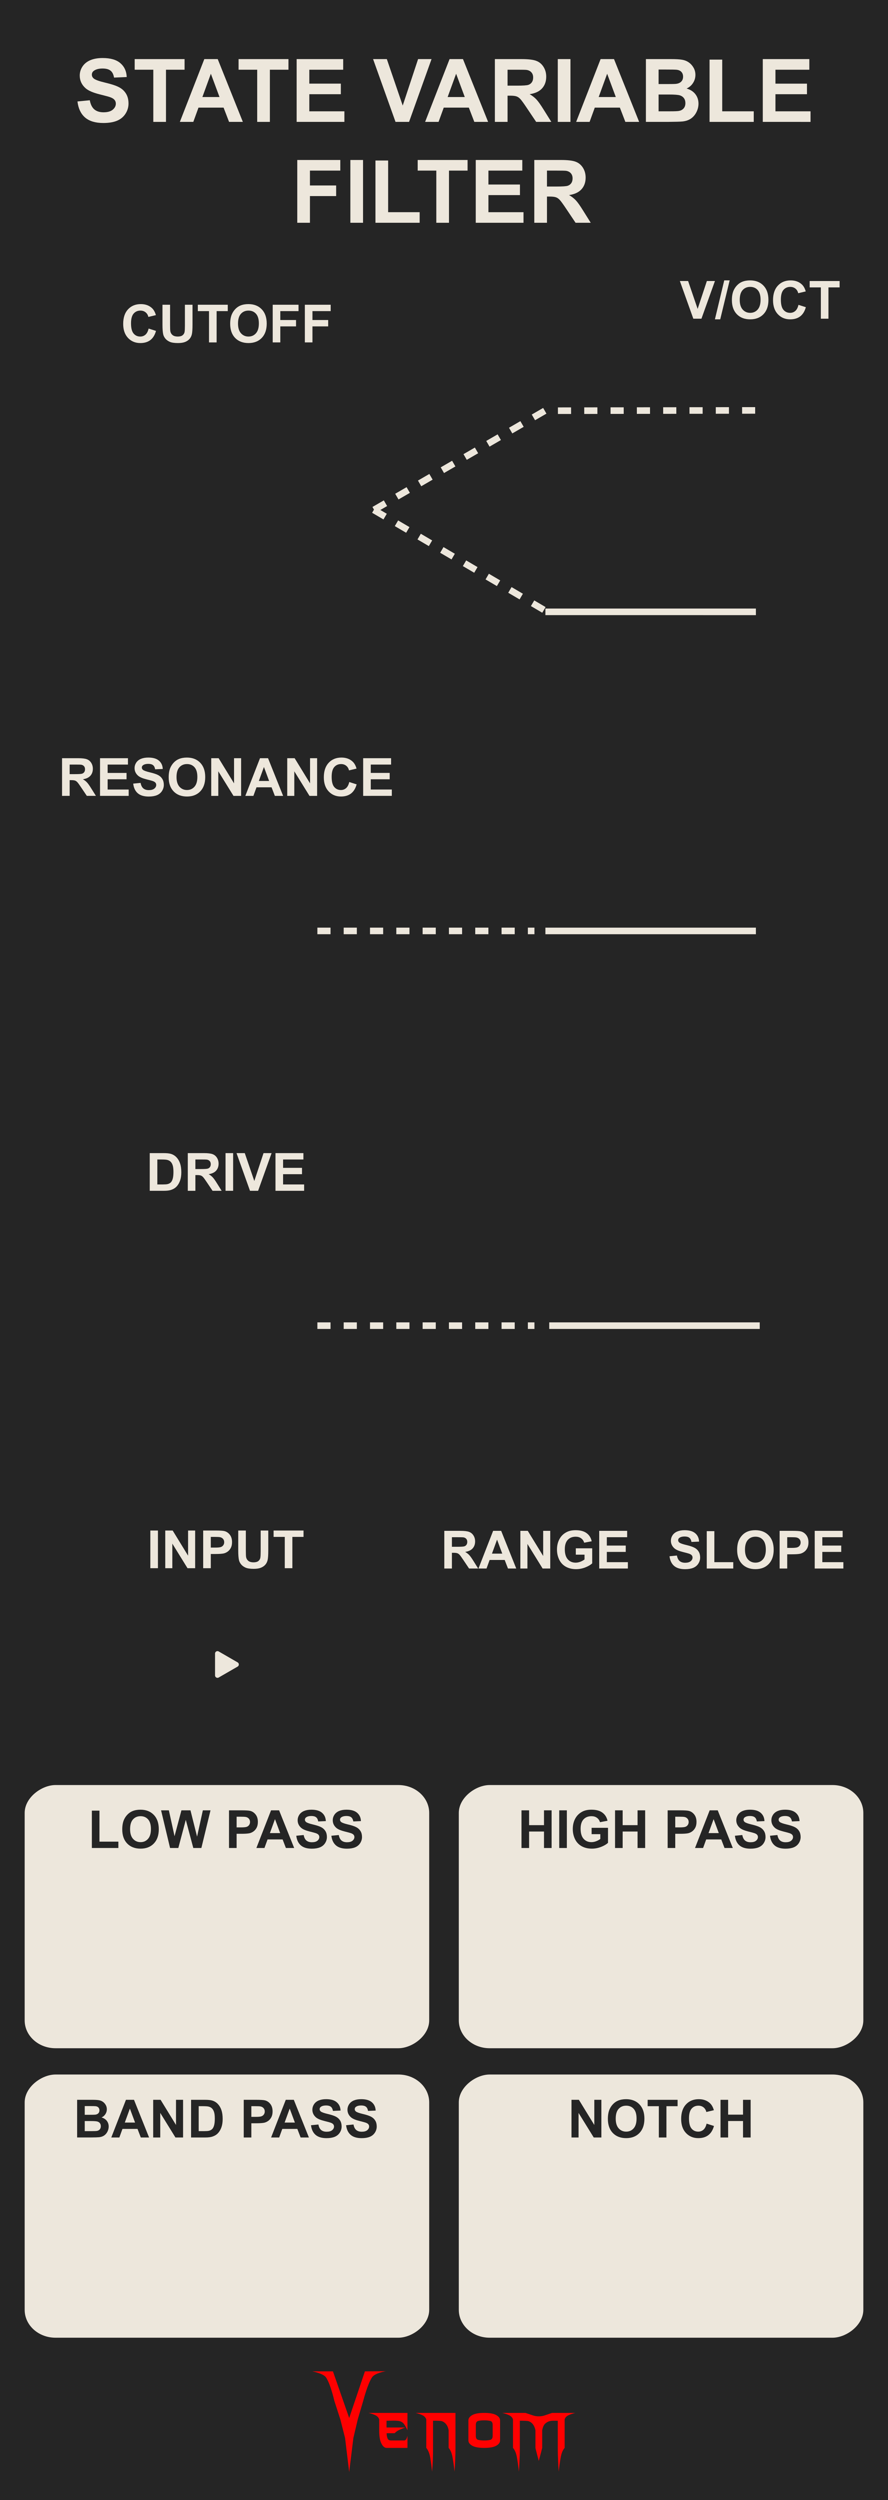 <?xml version="1.0" encoding="UTF-8" standalone="no"?>
<!-- Created with Inkscape (http://www.inkscape.org/) -->

<svg
   width="135"
   height="380"
   viewBox="0 0 357.188 1005.417"
   version="1.1"
   id="svg5"
   inkscape:version="1.1.1 (3bf5ae0d25, 2021-09-20)"
   sodipodi:docname="SVF_Coal.svg"
   xmlns:inkscape="http://www.inkscape.org/namespaces/inkscape"
   xmlns:sodipodi="http://sodipodi.sourceforge.net/DTD/sodipodi-0.dtd"
   xmlns="http://www.w3.org/2000/svg"
   xmlns:svg="http://www.w3.org/2000/svg">
  <sodipodi:namedview
     id="namedview7"
     pagecolor="#ffffff"
     bordercolor="#666666"
     borderopacity="1.0"
     inkscape:pageshadow="2"
     inkscape:pageopacity="0.0"
     inkscape:pagecheckerboard="0"
     inkscape:document-units="px"
     showgrid="false"
     scale-x="10"
     inkscape:showpageshadow="false"
     viewbox-x="0"
     showguides="false"
     objecttolerance="1"
     gridtolerance="1"
     guidetolerance="1"
     inkscape:zoom="2.2342105"
     inkscape:cx="67.585395"
     inkscape:cy="190"
     inkscape:window-width="1920"
     inkscape:window-height="1057"
     inkscape:window-x="1592"
     inkscape:window-y="-8"
     inkscape:window-maximized="1"
     inkscape:current-layer="layer1"
     units="px">
    <inkscape:grid
       type="xygrid"
       id="grid832"
       units="px"
       spacingx="2.646"
       spacingy="2.646"
       originx="0"
       empspacing="5"
       dotted="false"
       visible="true"
       enabled="true" />
    <inkscape:grid
       type="xygrid"
       id="grid15270"
       visible="false" />
  </sodipodi:namedview>
  <defs
     id="defs2" />
  <g
     inkscape:groupmode="layer"
     id="layer3"
     inkscape:label="Faceplate"
     style="display:inline">
    <rect
       style="display:inline;vector-effect:non-scaling-stroke;fill:#252525;fill-opacity:1;stroke-width:0.187;-inkscape-stroke:hairline"
       id="rect910-6-1-4"
       width="357.188"
       height="1005.417"
       x="-1.0231816e-13"
       y="-1.7763568e-15" />
  </g>
  <g
     inkscape:groupmode="layer"
     id="layer4"
     inkscape:label="Brand"
     style="display:inline">
    <g
       id="g42796-0-7-2"
       transform="matrix(0.793,0,0,0.795,118.52,-19.618)"
       style="display:inline;fill:#ff0000;stroke-width:1.279">
      <g
         aria-label="enom"
         id="text4270-27-8-9-0"
         style="font-size:49.389px;line-height:1.25;font-family:'NECK ROMANCER';-inkscape-font-specification:'NECK ROMANCER, Normal';font-variant-ligatures:none;text-align:center;text-anchor:middle;fill:#ff0000;stroke-width:3.384">
        <path
           d="m 46.609,1249.244 q 0,1.158 0,3.425 3.183,0 9.453,0 -1.64,0.579 -2.99,1.206 -1.35,0.627 -2.363,1.688 -1.35,0 -4.051,0 0,1.495 0.434,2.556 0.386,1.109 1.833,1.109 2.267,0 6.801,0 0.482,-0.145 0.868,-0.627 0.338,-0.53 0.627,-1.736 0,2.026 0,6.125 -3.521,0 -10.563,0 -1.543,0 -2.653,-2.219 -1.109,-2.17 -1.109,-6.318 0,-1.978 0,-5.836 -0.386,-1.35 -1.881,-2.122 -1.495,-0.724 -3.569,-1.206 6.608,0 19.775,0 0,2.942 0,8.778 -1.206,-2.701 -2.219,-3.666 -1.013,-0.965 -2.701,-1.109 -0.916,-0.097 -2.17,-0.097 -1.206,0.048 -2.846,0.048 -0.241,0 -0.675,0 z"
           id="path42762-2-5-2"
           style="fill:#ff0000;stroke-width:3.384" />
        <path
           d="m 81.577,1245.289 q 0,5.884 0,17.701 0,3.087 -0.145,6.077 -0.096,3.039 -0.338,5.933 -0.386,-3.714 -0.965,-6.994 -0.531,-3.328 -2.026,-5.016 0,-2.99 0,-8.923 -0.241,-1.351 -0.723,-2.219 -0.482,-0.868 -1.061,-1.399 -1.109,-1.013 -2.412,-1.109 -1.35,-0.097 -2.267,-0.097 -0.482,0 -1.447,0 0,4.582 0,13.746 0,3.087 -0.096,6.077 -0.145,3.039 -0.386,5.933 -0.386,-3.714 -0.916,-6.994 -0.579,-3.328 -2.026,-5.016 0,-4.823 0,-14.373 -0.386,-1.35 -1.881,-2.122 -1.495,-0.724 -3.569,-1.206 6.752,0 20.257,0 z"
           id="path42764-5-7-3"
           style="fill:#ff0000;stroke-width:3.384" />
        <path
           d="m 104.197,1249.051 q 0,3.376 0,10.177 0,1.543 -1.929,2.653 -1.929,1.109 -6.077,1.109 -4.196,0 -6.125,-1.109 -1.929,-1.109 -1.929,-2.653 0,-3.376 0,-10.177 0,-1.543 1.929,-2.653 1.929,-1.109 6.125,-1.109 4.148,0 6.077,1.109 1.929,1.109 1.929,2.653 z m -3.762,7.91 q 0,-1.881 0,-5.643 0,-1.688 -1.254,-1.978 -1.206,-0.289 -2.99,-0.289 -1.833,0 -3.039,0.289 -1.254,0.289 -1.254,1.978 0,1.881 0,5.643 0,1.688 1.254,1.977 1.206,0.289 3.039,0.289 1.785,0 2.99,-0.289 1.254,-0.289 1.254,-1.977 z"
           id="path42766-8-9-0"
           style="fill:#ff0000;stroke-width:3.384" />
        <path
           d="m 142.348,1245.289 q -2.026,0.482 -3.521,1.206 -1.543,0.772 -1.881,2.122 0,4.775 0,14.373 -1.495,1.688 -2.026,5.016 -0.579,3.28 -0.965,6.994 -0.241,-2.894 -0.338,-5.933 -0.145,-2.99 -0.145,-6.077 0,-4.582 0,-13.746 -0.482,0 -1.399,0 -0.531,0 -1.158,0 -0.627,0 -1.302,0.145 -1.254,0.241 -2.412,1.206 -1.158,0.965 -1.64,3.473 0,2.99 0,8.923 -0.145,0.627 -0.289,1.109 -0.097,0.482 -0.193,0.82 -0.531,1.978 -0.386,1.351 0.193,-0.627 -0.289,1.158 -0.097,0.338 -0.241,0.868 -0.145,0.531 -0.338,1.302 -0.145,-0.675 -0.289,-1.206 -0.145,-0.482 -0.241,-0.82 -0.531,-2.026 -0.338,-1.302 0.193,0.772 -0.434,-1.688 -0.048,-0.289 -0.193,-0.724 -0.097,-0.386 -0.193,-0.868 0,-2.99 0,-8.923 -0.289,-1.351 -0.772,-2.219 -0.482,-0.868 -1.061,-1.399 -1.109,-1.013 -2.412,-1.109 -1.302,-0.097 -2.267,-0.097 -0.482,0 -1.399,0 0,4.582 0,13.746 0,3.087 -0.145,6.077 -0.097,3.039 -0.338,5.933 -0.386,-3.714 -0.965,-6.994 -0.531,-3.328 -2.026,-5.016 0,-4.823 0,-14.373 -0.386,-1.35 -1.881,-2.122 -1.495,-0.724 -3.569,-1.206 3.955,0 11.768,0 1.158,0.386 3.473,1.157 0.772,0.289 1.592,0.434 0.82,0.145 1.688,0.145 0.868,0 1.736,-0.145 0.82,-0.145 1.592,-0.434 1.158,-0.386 3.424,-1.157 3.955,0 11.768,0 z"
           id="path42768-1-5-9"
           style="fill:#ff0000;stroke-width:3.384" />
      </g>
      <g
         aria-label="V"
         transform="matrix(1.236,0,0,0.809,-497.881,123.486)"
         id="text4270-3-5-2-4-0-7"
         style="font-size:78.506px;line-height:1.25;font-family:Nosferotica;-inkscape-font-specification:'Nosferotica, Normal';font-variant-ligatures:none;text-align:center;text-anchor:middle;fill:#ff0000;stroke-width:4.184">
        <path
           d="m 431.65,1360.686 8.574,-0.102 c 0,0 -4.408,1.088 -5.599,3.728 -1.881,4.169 -3.642,14.663 -3.642,14.663 l -2.233,11.519 -1.833,11.831 -1.718,21.311 -1.695,-21.311 -1.922,-11.521 -2.501,-11.829 c 0,0 -1.52,-10.287 -3.383,-14.483 -1.145,-2.579 -5.634,-3.806 -5.634,-3.806 h 8.466 l 6.669,29.157 z"
           id="path30410-2-3-0"
           sodipodi:nodetypes="ccscccccccscccc"
           style="fill:#ff0000;stroke-width:4.184" />
      </g>
    </g>
  </g>
  <g
     inkscape:groupmode="layer"
     id="layer5"
     inkscape:label="Solid"
     style="display:inline">
    <rect
       style="display:inline;vector-effect:non-scaling-stroke;fill:#ede7dc;fill-opacity:1;stroke-width:0.026;-inkscape-stroke:hairline"
       id="rect76101-3-4-0"
       width="105.848"
       height="162.719"
       x="-940.146"
       y="9.922"
       ry="12.392"
       rx="11.207"
       transform="rotate(-90)" />
    <rect
       style="display:inline;vector-effect:non-scaling-stroke;fill:#ede7dc;fill-opacity:1;stroke-width:0.026;-inkscape-stroke:hairline"
       id="rect76101-3-4-0-9"
       width="105.848"
       height="162.719"
       x="-940.146"
       y="184.547"
       ry="12.392"
       rx="11.207"
       transform="rotate(-90)" />
    <g
       aria-label="V/OCT"
       id="text5660-3-3-1-6"
       style="font-weight:bold;font-size:21.167px;line-height:1.25;font-family:Arial;-inkscape-font-specification:'Arial, Bold';font-variant-ligatures:none;text-align:center;text-anchor:middle;display:inline;fill:#ede7dc;fill-opacity:1;stroke-width:2.646"
       transform="translate(246.063,-733.114)">
      <path
         d="m 32.82,861.284 -5.416,-15.152 h 3.318 l 3.834,11.214 3.71,-11.214 H 41.512 l -5.426,15.152 z"
         id="path1506"
         style="fill:#ede7dc;fill-opacity:1" />
      <path
         d="M 41.502,861.543 45.253,845.874 h 2.181 l -3.793,15.668 z"
         id="path1508"
         style="fill:#ede7dc;fill-opacity:1" />
      <path
         d="m 48.333,853.801 q 0,-2.315 0.692,-3.886 0.517,-1.158 1.406,-2.077 0.899,-0.92 1.964,-1.364 1.416,-0.599 3.266,-0.599 3.349,0 5.354,2.077 2.015,2.077 2.015,5.777 0,3.669 -1.995,5.746 -1.995,2.067 -5.333,2.067 -3.38,0 -5.374,-2.057 -1.995,-2.067 -1.995,-5.684 z m 3.152,-0.103 q 0,2.573 1.189,3.907 1.189,1.323 3.018,1.323 1.829,0 2.997,-1.313 1.178,-1.323 1.178,-3.958 0,-2.604 -1.147,-3.886 -1.137,-1.282 -3.028,-1.282 -1.891,0 -3.049,1.302 -1.158,1.292 -1.158,3.907 z"
         id="path1510"
         style="fill:#ede7dc;fill-opacity:1" />
      <path
         d="m 75.112,855.714 2.966,0.941 q -0.682,2.48 -2.274,3.69 -1.581,1.199 -4.02,1.199 -3.018,0 -4.961,-2.057 -1.943,-2.067 -1.943,-5.643 0,-3.783 1.953,-5.87 1.953,-2.098 5.137,-2.098 2.78,0 4.517,1.643 1.034,0.972 1.55,2.791 l -3.028,0.723 q -0.269,-1.178 -1.127,-1.86 -0.847,-0.682 -2.067,-0.682 -1.685,0 -2.739,1.209 -1.044,1.209 -1.044,3.917 0,2.873 1.034,4.093 1.034,1.22 2.687,1.22 1.22,0 2.098,-0.775 0.879,-0.775 1.261,-2.439 z"
         id="path1512"
         style="fill:#ede7dc;fill-opacity:1" />
      <path
         d="m 84.114,861.284 v -12.588 h -4.496 v -2.563 h 12.041 v 2.563 H 87.173 v 12.588 z"
         id="path1514"
         style="fill:#ede7dc;fill-opacity:1" />
    </g>
    <path
       style="color:#000000;display:inline;fill:#ede7dc;fill-opacity:1;stroke-width:1;-inkscape-stroke:none"
       d="m 219.383,244.738 v 2.648 l 84.667,0.002 v -2.65 z"
       id="path1270-8-2-5-8-1-4-8" />
    <path
       style="color:#000000;display:inline;fill:#ede7dc;fill-opacity:1;stroke-width:1;-inkscape-stroke:none"
       d="m 219.383,373.061 v 2.648 l 84.667,0.002 v -2.65 z"
       id="path1270-8-2-5-8-1-4-7" />
    <path
       style="color:#000000;display:inline;fill:#ede7dc;fill-opacity:1;stroke-width:1;-inkscape-stroke:none"
       d="m 220.928,531.809 v 2.648 l 84.667,0.002 v -2.65 z"
       id="path1270-8-2-5-8-1-4-4" />
    <g
       aria-label="CUTOFF"
       id="text24781"
       style="font-weight:bold;font-size:21.167px;line-height:1.25;font-family:Arial;-inkscape-font-specification:'Arial, Bold';font-variant-ligatures:none;text-align:center;text-anchor:middle;display:inline;fill:#ede7dc;fill-opacity:1;stroke-width:2.646"
       transform="translate(-2.646,-137.307)">
      <path
         d="m 62.43,269.443 2.966,0.941 q -0.682,2.48 -2.274,3.69 -1.581,1.199 -4.02,1.199 -3.018,0 -4.961,-2.057 -1.943,-2.067 -1.943,-5.643 0,-3.783 1.953,-5.87 1.953,-2.098 5.137,-2.098 2.78,0 4.517,1.643 1.034,0.972 1.55,2.791 l -3.028,0.723 q -0.269,-1.178 -1.127,-1.86 -0.847,-0.682 -2.067,-0.682 -1.685,0 -2.739,1.209 -1.044,1.209 -1.044,3.917 0,2.873 1.034,4.093 1.034,1.22 2.687,1.22 1.22,0 2.098,-0.775 0.879,-0.775 1.261,-2.439 z"
         id="path31953"
         style="fill:#ede7dc;fill-opacity:1" />
      <path
         d="m 68.001,259.862 h 3.059 v 8.206 q 0,1.953 0.114,2.532 0.196,0.93 0.93,1.499 0.744,0.558 2.026,0.558 1.302,0 1.964,-0.527 0.661,-0.537 0.796,-1.313 0.134,-0.775 0.134,-2.573 v -8.382 h 3.059 v 7.958 q 0,2.729 -0.248,3.855 -0.248,1.127 -0.92,1.902 -0.661,0.775 -1.778,1.24 -1.116,0.455 -2.915,0.455 -2.17,0 -3.297,-0.496 -1.116,-0.506 -1.767,-1.302 -0.651,-0.806 -0.858,-1.685 -0.3,-1.302 -0.3,-3.845 z"
         id="path31955"
         style="fill:#ede7dc;fill-opacity:1" />
      <path
         d="m 86.718,275.014 v -12.588 h -4.496 v -2.563 h 12.041 v 2.563 H 89.777 v 12.588 z"
         id="path31957"
         style="fill:#ede7dc;fill-opacity:1" />
      <path
         d="m 95.234,267.531 q 0,-2.315 0.692,-3.886 0.517,-1.158 1.406,-2.077 0.899,-0.92 1.964,-1.364 1.416,-0.599 3.266,-0.599 3.349,0 5.354,2.077 2.015,2.077 2.015,5.777 0,3.669 -1.995,5.746 -1.995,2.067 -5.333,2.067 -3.38,0 -5.374,-2.057 -1.995,-2.067 -1.995,-5.684 z m 3.152,-0.103 q 0,2.573 1.189,3.907 1.189,1.323 3.018,1.323 1.829,0 2.997,-1.313 1.178,-1.323 1.178,-3.958 0,-2.604 -1.147,-3.886 -1.137,-1.282 -3.028,-1.282 -1.891,0 -3.049,1.302 -1.158,1.292 -1.158,3.907 z"
         id="path31959"
         style="fill:#ede7dc;fill-opacity:1" />
      <path
         d="m 112.339,275.014 v -15.152 h 10.387 v 2.563 h -7.328 v 3.586 h 6.325 v 2.563 h -6.325 v 6.439 z"
         id="path31961"
         style="fill:#ede7dc;fill-opacity:1" />
      <path
         d="m 125.269,275.014 v -15.152 h 10.387 v 2.563 h -7.328 v 3.586 h 6.325 v 2.563 h -6.325 v 6.439 z"
         id="path31963"
         style="fill:#ede7dc;fill-opacity:1" />
    </g>
    <g
       aria-label="RESONANCE"
       id="text24781-9"
       style="font-weight:bold;font-size:21.167px;line-height:1.25;font-family:Arial;-inkscape-font-specification:'Arial, Bold';font-variant-ligatures:none;text-align:center;text-anchor:middle;display:inline;fill:#ede7dc;fill-opacity:1;stroke-width:2.646"
       transform="translate(-2.646,-161.303)">
      <path
         d="m 27.605,481.376 v -15.152 h 6.439 q 2.429,0 3.524,0.413 1.106,0.403 1.767,1.447 0.661,1.044 0.661,2.387 0,1.705 -1.003,2.822 -1.003,1.106 -2.997,1.395 0.992,0.579 1.633,1.271 0.651,0.692 1.747,2.46 l 1.85,2.956 h -3.659 l -2.212,-3.297 q -1.178,-1.767 -1.612,-2.222 -0.434,-0.465 -0.92,-0.63 -0.486,-0.176 -1.54,-0.176 h -0.62 v 6.325 z m 3.059,-8.744 h 2.263 q 2.201,0 2.749,-0.186 0.548,-0.186 0.858,-0.641 0.31,-0.455 0.31,-1.137 0,-0.765 -0.413,-1.23 -0.403,-0.475 -1.147,-0.599 -0.372,-0.052 -2.232,-0.052 h -2.387 z"
         id="path32028"
         style="fill:#ede7dc;fill-opacity:1" />
      <path
         d="M 42.881,481.376 V 466.225 H 54.115 v 2.563 h -8.175 v 3.359 h 7.607 v 2.553 h -7.607 v 4.124 h 8.465 v 2.553 z"
         id="path32030"
         style="fill:#ede7dc;fill-opacity:1" />
      <path
         d="m 56.224,476.446 2.977,-0.289 q 0.269,1.499 1.085,2.201 0.827,0.703 2.222,0.703 1.478,0 2.222,-0.62 0.754,-0.63 0.754,-1.468 0,-0.537 -0.32,-0.91 -0.31,-0.382 -1.096,-0.661 -0.537,-0.186 -2.449,-0.661 -2.46,-0.61 -3.452,-1.499 -1.395,-1.251 -1.395,-3.049 0,-1.158 0.651,-2.16 0.661,-1.013 1.891,-1.54 1.24,-0.527 2.987,-0.527 2.853,0 4.289,1.251 1.447,1.251 1.519,3.338 l -3.059,0.134 q -0.196,-1.168 -0.847,-1.674 -0.641,-0.517 -1.933,-0.517 -1.333,0 -2.088,0.548 -0.486,0.351 -0.486,0.941 0,0.537 0.455,0.92 0.579,0.486 2.811,1.013 2.232,0.527 3.297,1.096 1.075,0.558 1.674,1.54 0.61,0.972 0.61,2.408 0,1.302 -0.723,2.439 -0.723,1.137 -2.046,1.695 -1.323,0.548 -3.297,0.548 -2.873,0 -4.413,-1.323 -1.54,-1.333 -1.84,-3.876 z"
         id="path32032"
         style="fill:#ede7dc;fill-opacity:1" />
      <path
         d="m 70.497,473.894 q 0,-2.315 0.692,-3.886 0.517,-1.158 1.406,-2.077 0.899,-0.92 1.964,-1.364 1.416,-0.599 3.266,-0.599 3.349,0 5.354,2.077 2.015,2.077 2.015,5.777 0,3.669 -1.995,5.746 -1.995,2.067 -5.333,2.067 -3.38,0 -5.374,-2.057 -1.995,-2.067 -1.995,-5.684 z m 3.152,-0.103 q 0,2.573 1.189,3.907 1.189,1.323 3.018,1.323 1.829,0 2.997,-1.313 1.178,-1.323 1.178,-3.958 0,-2.604 -1.147,-3.886 -1.137,-1.282 -3.028,-1.282 -1.891,0 -3.049,1.302 -1.158,1.292 -1.158,3.907 z"
         id="path32034"
         style="fill:#ede7dc;fill-opacity:1" />
      <path
         d="m 87.612,481.376 v -15.152 h 2.977 l 6.201,10.118 v -10.118 h 2.842 v 15.152 H 96.563 l -6.108,-9.881 v 9.881 z"
         id="path32036"
         style="fill:#ede7dc;fill-opacity:1" />
      <path
         d="m 116.53,481.376 h -3.328 l -1.323,-3.442 h -6.056 l -1.251,3.442 h -3.245 l 5.901,-15.152 h 3.235 z m -5.633,-5.994 -2.088,-5.622 -2.046,5.622 z"
         id="path32038"
         style="fill:#ede7dc;fill-opacity:1" />
      <path
         d="m 118.184,481.376 v -15.152 h 2.977 l 6.201,10.118 v -10.118 h 2.842 v 15.152 h -3.07 l -6.108,-9.881 v 9.881 z"
         id="path32040"
         style="fill:#ede7dc;fill-opacity:1" />
      <path
         d="m 143.133,475.806 2.966,0.941 q -0.682,2.48 -2.274,3.69 -1.581,1.199 -4.02,1.199 -3.018,0 -4.961,-2.057 -1.943,-2.067 -1.943,-5.643 0,-3.783 1.953,-5.87 1.953,-2.098 5.137,-2.098 2.78,0 4.517,1.643 1.034,0.972 1.55,2.791 l -3.028,0.723 q -0.269,-1.178 -1.127,-1.86 -0.848,-0.682 -2.067,-0.682 -1.685,0 -2.739,1.209 -1.044,1.209 -1.044,3.917 0,2.873 1.034,4.093 1.034,1.22 2.687,1.22 1.22,0 2.098,-0.775 0.878,-0.775 1.261,-2.439 z"
         id="path32042"
         style="fill:#ede7dc;fill-opacity:1" />
      <path
         d="m 148.725,481.376 v -15.152 h 11.234 v 2.563 h -8.175 v 3.359 h 7.607 v 2.553 h -7.607 v 4.124 h 8.465 v 2.553 z"
         id="path32044"
         style="fill:#ede7dc;fill-opacity:1" />
    </g>
    <g
       aria-label="STATE VARIABLE"
       id="text24781-9-5"
       style="font-weight:bold;font-size:35.278px;line-height:1.25;font-family:Arial;-inkscape-font-specification:'Arial, Bold';font-variant-ligatures:none;text-align:center;text-anchor:middle;display:inline;fill:#ede7dc;fill-opacity:1;stroke-width:2.646">
      <path
         d="m 31.161,40.802 4.961,-0.482 q 0.448,2.498 1.809,3.669 1.378,1.171 3.703,1.171 2.463,0 3.703,-1.034 1.257,-1.051 1.257,-2.446 0,-0.896 -0.534,-1.516 -0.517,-0.637 -1.826,-1.102 -0.896,-0.31 -4.082,-1.102 -4.1,-1.016 -5.753,-2.498 -2.325,-2.084 -2.325,-5.082 0,-1.929 1.085,-3.6 1.102,-1.688 3.152,-2.567 2.067,-0.878 4.978,-0.878 4.754,0 7.149,2.084 2.412,2.084 2.532,5.564 l -5.099,0.224 q -0.327,-1.946 -1.412,-2.791 -1.068,-0.861 -3.221,-0.861 -2.222,0 -3.48,0.913 -0.81,0.586 -0.81,1.568 0,0.896 0.758,1.533 0.965,0.81 4.685,1.688 3.721,0.878 5.495,1.826 1.791,0.93 2.791,2.567 1.016,1.619 1.016,4.014 0,2.17 -1.206,4.065 -1.206,1.895 -3.411,2.825 -2.205,0.913 -5.495,0.913 -4.789,0 -7.355,-2.205 -2.567,-2.222 -3.066,-6.46 z"
         id="path31966"
         style="fill:#ede7dc;fill-opacity:1" />
      <path
         d="M 61.667,49.019 V 28.038 h -7.493 v -4.272 h 20.068 v 4.272 h -7.476 v 20.981 z"
         id="path31968"
         style="fill:#ede7dc;fill-opacity:1" />
      <path
         d="M 97.686,49.019 H 92.139 L 89.934,43.283 H 79.84 l -2.084,5.736 h -5.409 l 9.836,-25.253 h 5.392 z m -9.388,-9.991 -3.48,-9.371 -3.411,9.371 z"
         id="path31970"
         style="fill:#ede7dc;fill-opacity:1" />
      <path
         d="M 103.456,49.019 V 28.038 h -7.493 v -4.272 h 20.068 v 4.272 h -7.476 v 20.981 z"
         id="path31972"
         style="fill:#ede7dc;fill-opacity:1" />
      <path
         d="M 119.321,49.019 V 23.766 h 18.724 v 4.272 H 124.42 v 5.598 h 12.678 v 4.255 H 124.42 v 6.873 h 14.108 v 4.255 z"
         id="path31974"
         style="fill:#ede7dc;fill-opacity:1" />
      <path
         d="m 159.095,49.019 -9.026,-25.253 h 5.529 l 6.391,18.69 6.184,-18.69 h 5.409 l -9.043,25.253 z"
         id="path31976"
         style="fill:#ede7dc;fill-opacity:1" />
      <path
         d="m 196.336,49.019 h -5.547 l -2.205,-5.736 h -10.094 l -2.084,5.736 h -5.409 l 9.836,-25.253 h 5.392 z m -9.388,-9.991 -3.48,-9.371 -3.411,9.371 z"
         id="path31978"
         style="fill:#ede7dc;fill-opacity:1" />
      <path
         d="M 199.058,49.019 V 23.766 h 10.731 q 4.048,0 5.874,0.689 1.843,0.672 2.946,2.412 1.102,1.74 1.102,3.979 0,2.842 -1.671,4.703 -1.671,1.843 -4.995,2.325 1.654,0.965 2.722,2.119 1.085,1.154 2.911,4.1 l 3.083,4.926 h -6.098 l -3.686,-5.495 q -1.964,-2.946 -2.687,-3.703 -0.723,-0.775 -1.533,-1.051 -0.81,-0.293 -2.567,-0.293 h -1.034 v 10.542 z m 5.099,-14.573 h 3.772 q 3.669,0 4.582,-0.31 0.913,-0.31 1.43,-1.068 0.517,-0.758 0.517,-1.895 0,-1.275 -0.689,-2.05 -0.672,-0.792 -1.912,-0.999 -0.62,-0.086 -3.721,-0.086 h -3.979 z"
         id="path31980"
         style="fill:#ede7dc;fill-opacity:1" />
      <path
         d="M 224.362,49.019 V 23.766 h 5.099 v 25.253 z"
         id="path31982"
         style="fill:#ede7dc;fill-opacity:1" />
      <path
         d="m 257.09,49.019 h -5.547 l -2.205,-5.736 h -10.094 l -2.084,5.736 h -5.409 l 9.836,-25.253 h 5.392 z m -9.388,-9.991 -3.48,-9.371 -3.411,9.371 z"
         id="path31984"
         style="fill:#ede7dc;fill-opacity:1" />
      <path
         d="m 259.812,23.766 h 10.094 q 2.997,0 4.461,0.258 1.481,0.241 2.635,1.034 1.171,0.792 1.946,2.119 0.775,1.309 0.775,2.946 0,1.774 -0.965,3.256 -0.947,1.481 -2.584,2.222 2.308,0.672 3.548,2.291 1.24,1.619 1.24,3.807 0,1.723 -0.81,3.359 -0.792,1.619 -2.188,2.601 -1.378,0.965 -3.411,1.189 -1.275,0.138 -6.149,0.172 h -8.596 z m 5.099,4.203 v 5.839 h 3.342 q 2.98,0 3.703,-0.086 1.309,-0.155 2.05,-0.896 0.758,-0.758 0.758,-1.981 0,-1.171 -0.655,-1.895 -0.637,-0.741 -1.912,-0.896 -0.758,-0.086 -4.358,-0.086 z m 0,10.042 v 6.752 h 4.72 q 2.756,0 3.497,-0.155 1.137,-0.207 1.843,-0.999 0.723,-0.81 0.723,-2.153 0,-1.137 -0.551,-1.929 -0.551,-0.792 -1.602,-1.154 -1.034,-0.362 -4.513,-0.362 z"
         id="path31986"
         style="fill:#ede7dc;fill-opacity:1" />
      <path
         d="M 285.409,49.019 V 23.973 h 5.099 v 20.791 h 12.678 v 4.255 z"
         id="path31988"
         style="fill:#ede7dc;fill-opacity:1" />
      <path
         d="M 306.82,49.019 V 23.766 h 18.724 v 4.272 H 311.919 V 33.637 H 324.597 v 4.255 h -12.678 v 6.873 h 14.108 v 4.255 z"
         id="path31990"
         style="fill:#ede7dc;fill-opacity:1" />
    </g>
    <g
       aria-label="FILTER"
       id="text24781-9-5-6"
       style="font-weight:bold;font-size:35.278px;line-height:1.25;font-family:Arial;-inkscape-font-specification:'Arial, Bold';font-variant-ligatures:none;text-align:center;text-anchor:middle;display:inline;fill:#ede7dc;fill-opacity:1;stroke-width:2.646">
      <path
         d="M 119.571,89.593 V 64.34 h 17.312 v 4.272 h -12.213 v 5.977 h 10.542 v 4.272 h -10.542 v 10.731 z"
         id="path31993"
         style="fill:#ede7dc;fill-opacity:1" />
      <path
         d="M 140.93,89.593 V 64.34 h 5.099 v 25.253 z"
         id="path31995"
         style="fill:#ede7dc;fill-opacity:1" />
      <path
         d="M 151.024,89.593 V 64.547 h 5.099 v 20.791 h 12.678 v 4.255 z"
         id="path31997"
         style="fill:#ede7dc;fill-opacity:1" />
      <path
         d="M 175.502,89.593 V 68.612 h -7.493 v -4.272 h 20.068 v 4.272 h -7.476 v 20.981 z"
         id="path31999"
         style="fill:#ede7dc;fill-opacity:1" />
      <path
         d="M 191.366,89.593 V 64.34 h 18.724 v 4.272 H 196.465 v 5.598 h 12.678 v 4.255 H 196.465 v 6.873 h 14.108 v 4.255 z"
         id="path32001"
         style="fill:#ede7dc;fill-opacity:1" />
      <path
         d="M 214.914,89.593 V 64.34 h 10.731 q 4.048,0 5.874,0.689 1.843,0.672 2.946,2.412 1.102,1.74 1.102,3.979 0,2.842 -1.671,4.703 -1.671,1.843 -4.995,2.325 1.654,0.965 2.722,2.119 1.085,1.154 2.911,4.1 l 3.083,4.926 h -6.098 l -3.686,-5.495 q -1.964,-2.946 -2.687,-3.703 -0.723,-0.775 -1.533,-1.051 -0.81,-0.293 -2.567,-0.293 h -1.034 v 10.542 z m 5.099,-14.573 h 3.772 q 3.669,0 4.582,-0.31 0.913,-0.31 1.43,-1.068 0.517,-0.758 0.517,-1.895 0,-1.275 -0.689,-2.05 -0.672,-0.792 -1.912,-0.999 -0.62,-0.086 -3.721,-0.086 h -3.979 z"
         id="path32003"
         style="fill:#ede7dc;fill-opacity:1" />
    </g>
    <g
       aria-label="DRIVE"
       id="text24781-8"
       style="font-weight:bold;font-size:21.167px;line-height:1.25;font-family:Arial;-inkscape-font-specification:'Arial, Bold';font-variant-ligatures:none;text-align:center;text-anchor:middle;display:inline;fill:#ede7dc;fill-opacity:1;stroke-width:2.646"
       transform="translate(-2.646,-187.629)">
      <path
         d="m 62.875,651.373 h 5.591 q 1.891,0 2.884,0.289 1.333,0.393 2.284,1.395 0.951,1.003 1.447,2.46 0.496,1.447 0.496,3.576 0,1.871 -0.465,3.225 -0.568,1.654 -1.623,2.677 -0.796,0.775 -2.15,1.209 -1.013,0.32 -2.708,0.32 h -5.757 z m 3.059,2.563 v 10.036 h 2.284 q 1.282,0 1.85,-0.145 0.744,-0.186 1.23,-0.63 0.496,-0.444 0.806,-1.457 0.31,-1.023 0.31,-2.78 0,-1.757 -0.31,-2.698 -0.31,-0.941 -0.868,-1.468 -0.558,-0.527 -1.416,-0.713 -0.641,-0.145 -2.511,-0.145 z"
         id="path32047"
         style="fill:#ede7dc;fill-opacity:1" />
      <path
         d="m 78.181,666.524 v -15.152 h 6.439 q 2.429,0 3.524,0.413 1.106,0.403 1.767,1.447 0.661,1.044 0.661,2.387 0,1.705 -1.003,2.822 -1.003,1.106 -2.997,1.395 0.992,0.579 1.633,1.271 0.651,0.692 1.747,2.46 l 1.85,2.956 h -3.659 l -2.212,-3.297 q -1.178,-1.767 -1.612,-2.222 -0.434,-0.465 -0.92,-0.63 -0.486,-0.176 -1.54,-0.176 h -0.62 v 6.325 z m 3.059,-8.744 h 2.263 q 2.201,0 2.749,-0.186 0.548,-0.186 0.858,-0.641 0.31,-0.455 0.31,-1.137 0,-0.765 -0.413,-1.23 -0.403,-0.475 -1.147,-0.599 -0.372,-0.052 -2.232,-0.052 h -2.387 z"
         id="path32049"
         style="fill:#ede7dc;fill-opacity:1" />
      <path
         d="m 93.364,666.524 v -15.152 h 3.059 v 15.152 z"
         id="path32051"
         style="fill:#ede7dc;fill-opacity:1" />
      <path
         d="m 103.203,666.524 -5.416,-15.152 h 3.318 l 3.834,11.214 3.71,-11.214 h 3.245 l -5.426,15.152 z"
         id="path32053"
         style="fill:#ede7dc;fill-opacity:1" />
      <path
         d="m 113.456,666.524 v -15.152 h 11.234 v 2.563 h -8.175 v 3.359 h 7.607 v 2.553 h -7.607 v 4.124 h 8.465 v 2.553 z"
         id="path32055"
         style="fill:#ede7dc;fill-opacity:1" />
    </g>
    <g
       aria-label="RANGE"
       id="text24781-1"
       style="font-weight:bold;font-size:21.167px;line-height:1.25;font-family:Arial;-inkscape-font-specification:'Arial, Bold';font-variant-ligatures:none;text-align:center;text-anchor:middle;display:inline;fill:#ede7dc;fill-opacity:1;stroke-width:2.646"
       transform="translate(101.865,485.51)">
      <path
         d="m 76.853,145.294 v -15.152 h 6.439 q 2.429,0 3.524,0.413 1.106,0.403 1.767,1.447 0.661,1.044 0.661,2.387 0,1.705 -1.003,2.822 -1.003,1.106 -2.997,1.395 0.992,0.579 1.633,1.271 0.651,0.692 1.747,2.46 l 1.85,2.956 h -3.659 l -2.212,-3.297 q -1.178,-1.767 -1.612,-2.222 -0.434,-0.465 -0.92,-0.63 -0.486,-0.176 -1.54,-0.176 h -0.62 v 6.325 z m 3.059,-8.744 h 2.263 q 2.201,0 2.749,-0.186 0.548,-0.186 0.858,-0.641 0.31,-0.455 0.31,-1.137 0,-0.765 -0.413,-1.23 -0.403,-0.475 -1.147,-0.599 -0.372,-0.052 -2.232,-0.052 h -2.387 z"
         id="path32006"
         style="fill:#ede7dc;fill-opacity:1" />
      <path
         d="m 105.792,145.294 h -3.328 l -1.323,-3.442 h -6.056 l -1.251,3.442 h -3.245 l 5.901,-15.152 h 3.235 z m -5.633,-5.994 -2.088,-5.622 -2.046,5.622 z"
         id="path32008"
         style="fill:#ede7dc;fill-opacity:1" />
      <path
         d="m 107.446,145.294 v -15.152 h 2.977 l 6.201,10.118 v -10.118 h 2.842 v 15.152 H 116.396 l -6.108,-9.881 v 9.881 z"
         id="path32010"
         style="fill:#ede7dc;fill-opacity:1" />
      <path
         d="m 129.749,139.723 v -2.553 h 6.594 v 6.036 q -0.961,0.93 -2.791,1.643 -1.819,0.703 -3.69,0.703 -2.377,0 -4.144,-0.992 -1.767,-1.003 -2.656,-2.853 -0.889,-1.86 -0.889,-4.041 0,-2.367 0.992,-4.206 0.992,-1.84 2.904,-2.822 1.457,-0.754 3.628,-0.754 2.822,0 4.403,1.189 1.592,1.178 2.046,3.266 l -3.039,0.568 q -0.32,-1.116 -1.209,-1.757 -0.878,-0.651 -2.201,-0.651 -2.005,0 -3.194,1.271 -1.178,1.271 -1.178,3.772 0,2.698 1.199,4.051 1.199,1.344 3.142,1.344 0.961,0 1.922,-0.372 0.972,-0.382 1.664,-0.92 v -1.922 z"
         id="path32012"
         style="fill:#ede7dc;fill-opacity:1" />
      <path
         d="m 139.165,145.294 v -15.152 h 11.234 v 2.563 h -8.175 v 3.359 h 7.607 v 2.553 h -7.607 v 4.124 h 8.465 v 2.553 z"
         id="path32014"
         style="fill:#ede7dc;fill-opacity:1" />
    </g>
    <path
       style="color:#000000;fill:#ede7dc;fill-opacity:1;stroke-dasharray:5.292, 5.292;-inkscape-stroke:none"
       d="m 127.661,373.063 v 2.645 h 5.291 v -2.645 z m 10.584,0 v 2.645 h 5.291 v -2.645 z m 10.582,0 v 2.645 h 5.293 v -2.645 z m 10.584,0 v 2.645 h 5.291 v -2.645 z m 10.584,0 v 2.645 h 5.291 v -2.645 z m 10.582,0 v 2.645 h 5.293 v -2.645 z m 10.584,0 v 2.645 h 5.291 v -2.645 z m 10.584,0 v 2.645 h 5.291 v -2.645 z m 10.582,0 v 2.645 h 2.646 v -2.645 z"
       id="path30312" />
    <path
       style="color:#000000;fill:#ede7dc;fill-opacity:1;stroke-dasharray:5.292, 5.292;-inkscape-stroke:none"
       d="m 127.661,531.812 v 2.645 h 5.291 v -2.645 z m 10.584,0 v 2.645 h 5.291 v -2.645 z m 10.582,0 v 2.645 h 5.293 v -2.645 z m 10.584,0 v 2.645 h 5.291 v -2.645 z m 10.584,0 v 2.645 h 5.291 v -2.645 z m 10.582,0 v 2.645 h 5.293 v -2.645 z m 10.584,0 v 2.645 h 5.291 v -2.645 z m 10.584,0 v 2.645 h 5.291 v -2.645 z m 10.582,0 v 2.645 h 2.646 v -2.645 z"
       id="path30312-7" />
    <g
       aria-label="INPUT"
       id="text36972"
       style="font-weight:bold;font-size:21.167px;line-height:1.25;font-family:Arial;-inkscape-font-specification:'Arial, Bold';font-variant-ligatures:none;text-align:center;text-anchor:middle;display:inline;fill:#ede7dc;fill-opacity:1;stroke-width:2.646"
       transform="translate(39.687,-93.927)">
      <path
         d="m 20.785,724.602 v -15.152 h 3.059 v 15.152 z"
         id="path40090"
         style="fill:#ede7dc;fill-opacity:1" />
      <path
         d="m 26.789,724.602 v -15.152 h 2.977 l 6.201,10.118 v -10.118 h 2.842 v 15.152 h -3.07 l -6.108,-9.881 v 9.881 z"
         id="path40092"
         style="fill:#ede7dc;fill-opacity:1" />
      <path
         d="m 42.044,724.602 v -15.152 h 4.909 q 2.791,0 3.638,0.227 1.302,0.341 2.181,1.488 0.878,1.137 0.878,2.946 0,1.395 -0.506,2.346 -0.506,0.951 -1.292,1.499 -0.775,0.537 -1.581,0.713 -1.096,0.217 -3.173,0.217 h -1.995 v 5.715 z m 3.059,-12.588 v 4.299 h 1.674 q 1.809,0 2.418,-0.238 0.61,-0.238 0.951,-0.744 0.351,-0.506 0.351,-1.178 0,-0.827 -0.486,-1.364 -0.486,-0.537 -1.23,-0.672 -0.548,-0.103 -2.201,-0.103 z"
         id="path40094"
         style="fill:#ede7dc;fill-opacity:1" />
      <path
         d="m 56.142,709.451 h 3.059 v 8.206 q 0,1.953 0.114,2.532 0.196,0.93 0.93,1.499 0.744,0.558 2.026,0.558 1.302,0 1.964,-0.527 0.661,-0.537 0.796,-1.313 0.134,-0.775 0.134,-2.573 v -8.382 h 3.059 v 7.958 q 0,2.729 -0.248,3.855 -0.248,1.127 -0.92,1.902 -0.661,0.775 -1.778,1.24 -1.116,0.455 -2.915,0.455 -2.17,0 -3.297,-0.496 -1.116,-0.506 -1.767,-1.302 -0.651,-0.806 -0.858,-1.685 -0.3,-1.302 -0.3,-3.845 z"
         id="path40096"
         style="fill:#ede7dc;fill-opacity:1" />
      <path
         d="m 74.859,724.602 v -12.588 h -4.496 v -2.563 H 82.404 v 2.563 h -4.486 v 12.588 z"
         id="path40098"
         style="fill:#ede7dc;fill-opacity:1" />
    </g>
    <g
       aria-label="SLOPE"
       id="text44763"
       style="font-weight:bold;font-size:21.167px;line-height:1.25;font-family:Arial;-inkscape-font-specification:'Arial, Bold';font-variant-ligatures:none;text-align:center;text-anchor:middle;fill:#ede7dc;fill-opacity:1;stroke-width:2.646"
       transform="translate(-139.672,-88.032)">
      <path
         d="m 408.98,713.902 2.977,-0.289 q 0.269,1.499 1.085,2.201 0.827,0.703 2.222,0.703 1.478,0 2.222,-0.62 0.754,-0.63 0.754,-1.468 0,-0.537 -0.32,-0.91 -0.31,-0.382 -1.096,-0.661 -0.537,-0.186 -2.449,-0.661 -2.46,-0.61 -3.452,-1.499 -1.395,-1.251 -1.395,-3.049 0,-1.158 0.651,-2.16 0.661,-1.013 1.891,-1.54 1.24,-0.527 2.987,-0.527 2.853,0 4.289,1.251 1.447,1.251 1.519,3.338 l -3.059,0.134 q -0.196,-1.168 -0.848,-1.674 -0.641,-0.517 -1.933,-0.517 -1.333,0 -2.088,0.548 -0.486,0.351 -0.486,0.941 0,0.537 0.455,0.92 0.579,0.486 2.811,1.013 2.232,0.527 3.297,1.096 1.075,0.558 1.674,1.54 0.61,0.972 0.61,2.408 0,1.302 -0.723,2.439 -0.723,1.137 -2.046,1.695 -1.323,0.548 -3.297,0.548 -2.873,0 -4.413,-1.323 -1.54,-1.333 -1.84,-3.876 z"
         style="font-size:21.167px;fill:#ede7dc;fill-opacity:1"
         id="path51261" />
      <path
         d="m 423.955,718.831 v -15.028 h 3.059 v 12.475 h 7.607 v 2.553 z"
         style="font-size:21.167px;fill:#ede7dc;fill-opacity:1"
         id="path51263" />
      <path
         d="m 436.182,711.349 q 0,-2.315 0.692,-3.886 0.517,-1.158 1.406,-2.077 0.899,-0.92 1.964,-1.364 1.416,-0.599 3.266,-0.599 3.349,0 5.354,2.077 2.015,2.077 2.015,5.777 0,3.669 -1.995,5.746 -1.995,2.067 -5.333,2.067 -3.38,0 -5.374,-2.057 -1.995,-2.067 -1.995,-5.684 z m 3.152,-0.103 q 0,2.573 1.189,3.907 1.189,1.323 3.018,1.323 1.829,0 2.997,-1.313 1.178,-1.323 1.178,-3.958 0,-2.604 -1.147,-3.886 -1.137,-1.282 -3.028,-1.282 -1.891,0 -3.049,1.302 -1.158,1.292 -1.158,3.907 z"
         style="font-size:21.167px;fill:#ede7dc;fill-opacity:1"
         id="path51265" />
      <path
         d="m 453.266,718.831 v -15.152 h 4.909 q 2.791,0 3.638,0.227 1.302,0.341 2.181,1.488 0.878,1.137 0.878,2.946 0,1.395 -0.506,2.346 -0.506,0.951 -1.292,1.499 -0.775,0.537 -1.581,0.713 -1.096,0.217 -3.173,0.217 h -1.995 v 5.715 z m 3.059,-12.588 v 4.299 h 1.674 q 1.809,0 2.418,-0.238 0.61,-0.238 0.951,-0.744 0.351,-0.506 0.351,-1.178 0,-0.827 -0.486,-1.364 -0.486,-0.537 -1.23,-0.672 -0.548,-0.103 -2.201,-0.103 z"
         style="font-size:21.167px;fill:#ede7dc;fill-opacity:1"
         id="path51267" />
      <path
         d="m 467.384,718.831 v -15.152 h 11.234 v 2.563 h -8.175 v 3.359 h 7.607 v 2.553 h -7.607 v 4.124 h 8.465 v 2.553 z"
         style="font-size:21.167px;fill:#ede7dc;fill-opacity:1"
         id="path51269" />
    </g>
    <rect
       style="display:inline;vector-effect:non-scaling-stroke;fill:#ede7dc;fill-opacity:1;stroke-width:0.026;-inkscape-stroke:hairline"
       id="rect76101-3-4-0-7"
       width="105.848"
       height="162.719"
       x="-823.729"
       y="9.922"
       ry="12.392"
       rx="11.207"
       transform="rotate(-90)" />
    <rect
       style="display:inline;vector-effect:non-scaling-stroke;fill:#ede7dc;fill-opacity:1;stroke-width:0.026;-inkscape-stroke:hairline"
       id="rect76101-3-4-0-9-3"
       width="105.848"
       height="162.719"
       x="-823.729"
       y="184.547"
       ry="12.392"
       rx="11.207"
       transform="rotate(-90)" />
    <path
       d="m 95.572,668.544 -7.598,-4.387 a 0.984,0.984 0 0 0 -1.476,0.852 v 8.774 a 0.984,0.984 0 0 0 1.476,0.852 l 7.598,-4.387 a 0.984,0.984 0 0 0 0,-1.704 z"
       fill="#1f1f1f"
       id="path26-8"
       style="display:inline;fill:#ede7dc;fill-opacity:1;stroke-width:2.646" />
    <path
       style="color:#000000;fill:#ede7dc;fill-opacity:1;stroke-dasharray:5.292, 5.292;-inkscape-stroke:none"
       d="m 303.754,163.73 -5.252,0.008 0.004,2.645 5.252,-0.008 z m -10.543,0.014 -5.293,0.008 0.004,2.646 5.293,-0.008 z m -10.584,0.016 -5.291,0.008 0.004,2.646 5.291,-0.008 z m -10.584,0.016 -5.291,0.008 0.004,2.645 5.291,-0.006 z m -10.582,0.016 -5.293,0.008 0.004,2.645 5.293,-0.008 z m -10.584,0.014 -5.291,0.008 0.004,2.646 5.291,-0.008 z m -10.584,0.016 -5.291,0.008 0.004,2.646 5.291,-0.008 z m -10.582,0.016 -5.293,0.008 0.004,2.645 5.293,-0.008 z m -11.238,0.221 -4.578,2.654 1.328,2.289 4.578,-2.654 z m -9.154,5.311 -4.578,2.654 1.326,2.289 4.578,-2.656 z m -9.156,5.309 -4.578,2.654 1.328,2.289 4.578,-2.654 z m -9.154,5.309 -4.578,2.654 1.326,2.289 4.578,-2.654 z m -9.156,5.311 -4.578,2.654 1.328,2.289 4.578,-2.656 z m -9.154,5.309 -4.578,2.654 1.326,2.289 4.578,-2.654 z m -9.156,5.309 -4.578,2.654 1.328,2.289 4.578,-2.654 z m -9.154,5.311 -4.578,2.654 1.326,2.289 4.578,-2.656 z"
       id="path81584" />
    <path
       style="color:#000000;fill:#ede7dc;fill-opacity:1;stroke-dasharray:5.292, 5.292;-inkscape-stroke:none"
       d="m 151.02,203.938 -1.34,2.281 4.562,2.68 1.34,-2.281 z m 9.125,5.361 -1.34,2.281 4.562,2.68 1.34,-2.281 z m 9.125,5.361 -1.34,2.281 4.562,2.68 1.34,-2.281 z m 9.125,5.359 -1.34,2.281 4.562,2.682 1.34,-2.281 z m 9.125,5.361 -1.34,2.281 4.562,2.682 1.34,-2.281 z m 9.125,5.361 -1.34,2.281 4.562,2.68 1.34,-2.281 z m 9.125,5.361 -1.34,2.281 4.562,2.68 1.34,-2.281 z m 9.125,5.359 -1.34,2.281 4.562,2.682 1.34,-2.281 z"
       id="path81586" />
  </g>
  <g
     inkscape:groupmode="layer"
     id="layer1"
     inkscape:label="Inverse Solid"
     style="display:inline">
    <g
       aria-label="NOTCH"
       id="text24781-0-0"
       style="font-weight:bold;font-size:21.167px;line-height:1.25;font-family:Arial;-inkscape-font-specification:'Arial, Bold';font-variant-ligatures:none;text-align:center;text-anchor:middle;display:inline;fill:#252525;stroke-width:2.646;fill-opacity:1"
       transform="translate(-39.688)">
      <path
         d="m 269.565,859.625 v -15.152 h 2.977 l 6.201,10.118 v -10.118 h 2.842 v 15.152 h -3.07 l -6.108,-9.881 v 9.881 z"
         id="path32073"
         style="fill:#252525;fill-opacity:1" />
      <path
         d="m 284.2,852.142 q 0,-2.315 0.692,-3.886 0.517,-1.158 1.406,-2.077 0.899,-0.92 1.964,-1.364 1.416,-0.599 3.266,-0.599 3.349,0 5.354,2.077 2.015,2.077 2.015,5.777 0,3.669 -1.995,5.746 -1.995,2.067 -5.333,2.067 -3.38,0 -5.374,-2.057 -1.995,-2.067 -1.995,-5.684 z m 3.152,-0.103 q 0,2.573 1.189,3.907 1.189,1.323 3.018,1.323 1.829,0 2.997,-1.313 1.178,-1.323 1.178,-3.958 0,-2.604 -1.147,-3.886 -1.137,-1.282 -3.028,-1.282 -1.891,0 -3.049,1.302 -1.158,1.292 -1.158,3.907 z"
         id="path32075"
         style="fill:#252525;fill-opacity:1" />
      <path
         d="m 304.695,859.625 v -12.588 h -4.496 v -2.563 h 12.041 v 2.563 h -4.486 v 12.588 z"
         id="path32077"
         style="fill:#252525;fill-opacity:1" />
      <path
         d="m 323.908,854.054 2.966,0.941 q -0.682,2.48 -2.274,3.69 -1.581,1.199 -4.02,1.199 -3.018,0 -4.961,-2.057 -1.943,-2.067 -1.943,-5.643 0,-3.783 1.953,-5.87 1.953,-2.098 5.137,-2.098 2.78,0 4.517,1.643 1.034,0.972 1.55,2.791 l -3.028,0.723 q -0.269,-1.178 -1.127,-1.86 -0.847,-0.682 -2.067,-0.682 -1.685,0 -2.739,1.209 -1.044,1.209 -1.044,3.917 0,2.873 1.034,4.093 1.034,1.22 2.687,1.22 1.22,0 2.098,-0.775 0.878,-0.775 1.261,-2.439 z"
         id="path32079"
         style="fill:#252525;fill-opacity:1" />
      <path
         d="m 329.51,859.625 v -15.152 h 3.059 v 5.963 h 5.994 v -5.963 h 3.059 v 15.152 h -3.059 v -6.625 h -5.994 v 6.625 z"
         id="path32081"
         style="fill:#252525;fill-opacity:1" />
    </g>
    <g
       aria-label="BAND PASS"
       id="text55892"
       style="font-weight:bold;font-size:21.167px;line-height:1.25;font-family:Arial;-inkscape-font-specification:'Arial, Bold';font-variant-ligatures:none;text-align:center;text-anchor:middle;display:inline;fill:#252525;stroke-width:2.646;fill-opacity:1">
      <path
         d="m 31.026,844.468 h 6.056 q 1.798,0 2.677,0.155 0.889,0.145 1.581,0.62 0.703,0.475 1.168,1.271 0.465,0.785 0.465,1.767 0,1.065 -0.579,1.953 -0.568,0.889 -1.55,1.333 1.385,0.403 2.129,1.375 0.744,0.972 0.744,2.284 0,1.034 -0.486,2.015 -0.475,0.972 -1.313,1.561 -0.827,0.579 -2.046,0.713 -0.765,0.083 -3.69,0.103 h -5.157 z m 3.059,2.522 v 3.504 h 2.005 q 1.788,0 2.222,-0.052 0.785,-0.093 1.23,-0.537 0.455,-0.455 0.455,-1.189 0,-0.703 -0.393,-1.137 -0.382,-0.444 -1.147,-0.537 -0.455,-0.052 -2.615,-0.052 z m 0,6.025 v 4.051 h 2.832 q 1.654,0 2.098,-0.093 0.682,-0.124 1.106,-0.599 0.434,-0.486 0.434,-1.292 0,-0.682 -0.331,-1.158 -0.331,-0.475 -0.961,-0.692 -0.62,-0.217 -2.708,-0.217 z"
         id="path61095"
         style="fill:#252525;fill-opacity:1" />
      <path
         d="m 59.965,859.62 h -3.328 l -1.323,-3.442 h -6.056 l -1.251,3.442 H 44.762 L 50.663,844.468 h 3.235 z m -5.633,-5.994 -2.088,-5.622 -2.046,5.622 z"
         id="path61097"
         style="fill:#252525;fill-opacity:1" />
      <path
         d="m 61.619,859.62 v -15.152 h 2.977 l 6.201,10.118 v -10.118 h 2.842 v 15.152 h -3.07 l -6.108,-9.881 v 9.881 z"
         id="path61099"
         style="fill:#252525;fill-opacity:1" />
      <path
         d="m 76.863,844.468 h 5.591 q 1.891,0 2.884,0.289 1.333,0.393 2.284,1.395 0.951,1.003 1.447,2.46 0.496,1.447 0.496,3.576 0,1.871 -0.465,3.225 -0.568,1.654 -1.623,2.677 -0.796,0.775 -2.15,1.209 -1.013,0.32 -2.708,0.32 h -5.757 z m 3.059,2.563 v 10.036 h 2.284 q 1.282,0 1.85,-0.145 0.744,-0.186 1.23,-0.63 0.496,-0.444 0.806,-1.457 0.31,-1.023 0.31,-2.78 0,-1.757 -0.31,-2.698 -0.31,-0.941 -0.868,-1.468 -0.558,-0.527 -1.416,-0.713 -0.641,-0.145 -2.511,-0.145 z"
         id="path61101"
         style="fill:#252525;fill-opacity:1" />
      <path
         d="m 98.041,859.62 v -15.152 h 4.909 q 2.791,0 3.638,0.227 1.302,0.341 2.181,1.488 0.878,1.137 0.878,2.946 0,1.395 -0.506,2.346 -0.506,0.951 -1.292,1.499 -0.775,0.537 -1.581,0.713 -1.096,0.217 -3.173,0.217 h -1.995 v 5.715 z m 3.059,-12.588 v 4.299 h 1.674 q 1.809,0 2.418,-0.238 0.61,-0.238 0.951,-0.744 0.351,-0.506 0.351,-1.178 0,-0.827 -0.486,-1.364 -0.486,-0.537 -1.23,-0.672 -0.548,-0.103 -2.201,-0.103 z"
         id="path61103"
         style="fill:#252525;fill-opacity:1" />
      <path
         d="m 124.251,859.62 h -3.328 l -1.323,-3.442 h -6.056 l -1.251,3.442 h -3.245 l 5.901,-15.152 h 3.235 z m -5.633,-5.994 -2.088,-5.622 -2.046,5.622 z"
         id="path61105"
         style="fill:#252525;fill-opacity:1" />
      <path
         d="m 125.098,854.69 2.977,-0.289 q 0.269,1.499 1.085,2.201 0.827,0.703 2.222,0.703 1.478,0 2.222,-0.62 0.754,-0.63 0.754,-1.468 0,-0.537 -0.32,-0.91 -0.31,-0.382 -1.096,-0.661 -0.537,-0.186 -2.449,-0.661 -2.46,-0.61 -3.452,-1.499 -1.395,-1.251 -1.395,-3.049 0,-1.158 0.651,-2.16 0.661,-1.013 1.891,-1.54 1.24,-0.527 2.987,-0.527 2.853,0 4.289,1.251 1.447,1.251 1.519,3.338 l -3.059,0.134 q -0.196,-1.168 -0.847,-1.674 -0.641,-0.517 -1.933,-0.517 -1.333,0 -2.088,0.548 -0.486,0.351 -0.486,0.941 0,0.537 0.455,0.92 0.579,0.486 2.811,1.013 2.232,0.527 3.297,1.096 1.075,0.558 1.674,1.54 0.61,0.972 0.61,2.408 0,1.302 -0.723,2.439 -0.723,1.137 -2.046,1.695 -1.323,0.548 -3.297,0.548 -2.873,0 -4.413,-1.323 -1.54,-1.333 -1.84,-3.876 z"
         id="path61107"
         style="fill:#252525;fill-opacity:1" />
      <path
         d="m 139.216,854.69 2.977,-0.289 q 0.269,1.499 1.085,2.201 0.827,0.703 2.222,0.703 1.478,0 2.222,-0.62 0.754,-0.63 0.754,-1.468 0,-0.537 -0.32,-0.91 -0.31,-0.382 -1.096,-0.661 -0.537,-0.186 -2.449,-0.661 -2.46,-0.61 -3.452,-1.499 -1.395,-1.251 -1.395,-3.049 0,-1.158 0.651,-2.16 0.661,-1.013 1.891,-1.54 1.24,-0.527 2.987,-0.527 2.853,0 4.289,1.251 1.447,1.251 1.519,3.338 l -3.059,0.134 q -0.196,-1.168 -0.847,-1.674 -0.641,-0.517 -1.933,-0.517 -1.333,0 -2.088,0.548 -0.486,0.351 -0.486,0.941 0,0.537 0.455,0.92 0.579,0.486 2.811,1.013 2.232,0.527 3.297,1.096 1.075,0.558 1.674,1.54 0.61,0.972 0.61,2.408 0,1.302 -0.723,2.439 -0.723,1.137 -2.046,1.695 -1.323,0.548 -3.297,0.548 -2.873,0 -4.413,-1.323 -1.54,-1.333 -1.84,-3.876 z"
         id="path61109"
         style="fill:#252525;fill-opacity:1" />
    </g>
    <g
       aria-label="HIGH PASS"
       id="text55892-9"
       style="font-weight:bold;font-size:21.167px;line-height:1.25;font-family:Arial;-inkscape-font-specification:'Arial, Bold';font-variant-ligatures:none;text-align:center;text-anchor:middle;display:inline;fill:#252525;stroke-width:2.646;fill-opacity:1"
       transform="translate(0,2.646)">
      <path
         d="m 209.765,740.557 v -15.152 h 3.059 v 5.963 h 5.994 v -5.963 h 3.059 v 15.152 h -3.059 v -6.625 h -5.994 v 6.625 z"
         id="path61078"
         style="fill:#252525;fill-opacity:1" />
      <path
         d="m 224.948,740.557 v -15.152 h 3.059 v 15.152 z"
         id="path61080"
         style="fill:#252525;fill-opacity:1" />
      <path
         d="m 237.97,734.986 v -2.553 h 6.594 v 6.036 q -0.961,0.93 -2.791,1.643 -1.819,0.703 -3.69,0.703 -2.377,0 -4.144,-0.992 -1.767,-1.003 -2.656,-2.853 -0.889,-1.86 -0.889,-4.041 0,-2.367 0.992,-4.206 0.992,-1.84 2.904,-2.822 1.457,-0.754 3.628,-0.754 2.822,0 4.403,1.189 1.592,1.178 2.046,3.266 l -3.039,0.568 q -0.32,-1.116 -1.209,-1.757 -0.878,-0.651 -2.201,-0.651 -2.005,0 -3.194,1.271 -1.178,1.271 -1.178,3.772 0,2.698 1.199,4.051 1.199,1.344 3.142,1.344 0.961,0 1.922,-0.372 0.972,-0.382 1.664,-0.92 v -1.922 z"
         id="path61082"
         style="fill:#252525;fill-opacity:1" />
      <path
         d="m 247.396,740.557 v -15.152 h 3.059 v 5.963 h 5.994 v -5.963 h 3.059 v 15.152 h -3.059 v -6.625 h -5.994 v 6.625 z"
         id="path61084"
         style="fill:#252525;fill-opacity:1" />
      <path
         d="m 268.553,740.557 v -15.152 h 4.909 q 2.791,0 3.638,0.227 1.302,0.341 2.181,1.488 0.878,1.137 0.878,2.946 0,1.395 -0.506,2.346 -0.506,0.951 -1.292,1.499 -0.775,0.537 -1.581,0.713 -1.096,0.217 -3.173,0.217 h -1.995 v 5.715 z m 3.059,-12.588 v 4.299 h 1.674 q 1.809,0 2.418,-0.238 0.61,-0.238 0.951,-0.744 0.351,-0.506 0.351,-1.178 0,-0.827 -0.486,-1.364 -0.486,-0.537 -1.23,-0.672 -0.548,-0.103 -2.201,-0.103 z"
         id="path61086"
         style="fill:#252525;fill-opacity:1" />
      <path
         d="m 294.763,740.557 h -3.328 l -1.323,-3.442 h -6.056 l -1.251,3.442 h -3.245 l 5.901,-15.152 h 3.235 z m -5.633,-5.994 -2.088,-5.622 -2.046,5.622 z"
         id="path61088"
         style="fill:#252525;fill-opacity:1" />
      <path
         d="m 295.61,735.627 2.977,-0.289 q 0.269,1.499 1.085,2.201 0.827,0.703 2.222,0.703 1.478,0 2.222,-0.62 0.754,-0.63 0.754,-1.468 0,-0.537 -0.32,-0.909 -0.31,-0.382 -1.096,-0.661 -0.537,-0.186 -2.449,-0.661 -2.46,-0.61 -3.452,-1.499 -1.395,-1.251 -1.395,-3.049 0,-1.158 0.651,-2.16 0.661,-1.013 1.891,-1.54 1.24,-0.527 2.987,-0.527 2.853,0 4.289,1.251 1.447,1.251 1.519,3.338 l -3.059,0.134 q -0.196,-1.168 -0.848,-1.674 -0.641,-0.517 -1.933,-0.517 -1.333,0 -2.088,0.548 -0.486,0.351 -0.486,0.941 0,0.537 0.455,0.92 0.579,0.486 2.811,1.013 2.232,0.527 3.297,1.096 1.075,0.558 1.674,1.54 0.61,0.972 0.61,2.408 0,1.302 -0.723,2.439 -0.723,1.137 -2.046,1.695 -1.323,0.548 -3.297,0.548 -2.873,0 -4.413,-1.323 -1.54,-1.333 -1.84,-3.876 z"
         id="path61090"
         style="fill:#252525;fill-opacity:1" />
      <path
         d="m 309.728,735.627 2.977,-0.289 q 0.269,1.499 1.085,2.201 0.827,0.703 2.222,0.703 1.478,0 2.222,-0.62 0.754,-0.63 0.754,-1.468 0,-0.537 -0.32,-0.909 -0.31,-0.382 -1.096,-0.661 -0.537,-0.186 -2.449,-0.661 -2.46,-0.61 -3.452,-1.499 -1.395,-1.251 -1.395,-3.049 0,-1.158 0.651,-2.16 0.661,-1.013 1.891,-1.54 1.24,-0.527 2.987,-0.527 2.853,0 4.289,1.251 1.447,1.251 1.519,3.338 l -3.059,0.134 q -0.196,-1.168 -0.847,-1.674 -0.641,-0.517 -1.933,-0.517 -1.333,0 -2.088,0.548 -0.486,0.351 -0.486,0.941 0,0.537 0.455,0.92 0.579,0.486 2.811,1.013 2.232,0.527 3.297,1.096 1.075,0.558 1.674,1.54 0.61,0.972 0.61,2.408 0,1.302 -0.723,2.439 -0.723,1.137 -2.046,1.695 -1.323,0.548 -3.297,0.548 -2.873,0 -4.413,-1.323 -1.54,-1.333 -1.84,-3.876 z"
         id="path61092"
         style="fill:#252525;fill-opacity:1" />
    </g>
    <g
       aria-label="LOW PASS"
       id="text55892-9-8"
       style="font-weight:bold;font-size:21.167px;line-height:1.25;font-family:Arial;-inkscape-font-specification:'Arial, Bold';font-variant-ligatures:none;text-align:center;text-anchor:middle;display:inline;fill:#252525;stroke-width:2.646;fill-opacity:1"
       transform="translate(0,2.646)">
      <path
         d="m 36.949,740.557 v -15.028 h 3.059 v 12.475 h 7.607 v 2.553 z"
         id="path61063"
         style="fill:#252525;fill-opacity:1" />
      <path
         d="m 49.175,733.074 q 0,-2.315 0.692,-3.886 0.517,-1.158 1.406,-2.077 0.899,-0.92 1.964,-1.364 1.416,-0.599 3.266,-0.599 3.349,0 5.354,2.077 2.015,2.077 2.015,5.777 0,3.669 -1.995,5.746 -1.995,2.067 -5.333,2.067 -3.38,0 -5.374,-2.057 -1.995,-2.067 -1.995,-5.684 z m 3.152,-0.103 q 0,2.573 1.189,3.907 1.189,1.323 3.018,1.323 1.829,0 2.997,-1.313 1.178,-1.323 1.178,-3.958 0,-2.604 -1.147,-3.886 -1.137,-1.282 -3.028,-1.282 -1.891,0 -3.049,1.302 -1.158,1.292 -1.158,3.907 z"
         id="path61065"
         style="fill:#252525;fill-opacity:1" />
      <path
         d="m 68.409,740.557 -3.617,-15.152 h 3.132 l 2.284,10.408 2.77,-10.408 h 3.638 l 2.656,10.583 2.325,-10.583 h 3.08 L 80.998,740.557 h -3.245 l -3.018,-11.327 -3.008,11.327 z"
         id="path61067"
         style="fill:#252525;fill-opacity:1" />
      <path
         d="m 92.118,740.557 v -15.152 h 4.909 q 2.791,0 3.638,0.227 1.302,0.341 2.181,1.488 0.878,1.137 0.878,2.946 0,1.395 -0.506,2.346 -0.506,0.951 -1.292,1.499 -0.775,0.537 -1.581,0.713 -1.096,0.217 -3.173,0.217 h -1.995 v 5.715 z m 3.059,-12.588 v 4.299 h 1.674 q 1.809,0 2.418,-0.238 0.61,-0.238 0.951,-0.744 0.351,-0.506 0.351,-1.178 0,-0.827 -0.486,-1.364 -0.486,-0.537 -1.23,-0.672 -0.548,-0.103 -2.201,-0.103 z"
         id="path61069"
         style="fill:#252525;fill-opacity:1" />
      <path
         d="m 118.329,740.557 h -3.328 l -1.323,-3.442 h -6.056 l -1.251,3.442 h -3.245 l 5.901,-15.152 h 3.235 z m -5.633,-5.994 -2.088,-5.622 -2.046,5.622 z"
         id="path61071"
         style="fill:#252525;fill-opacity:1" />
      <path
         d="m 119.176,735.627 2.977,-0.289 q 0.269,1.499 1.085,2.201 0.827,0.703 2.222,0.703 1.478,0 2.222,-0.62 0.754,-0.63 0.754,-1.468 0,-0.537 -0.32,-0.909 -0.31,-0.382 -1.096,-0.661 -0.537,-0.186 -2.449,-0.661 -2.46,-0.61 -3.452,-1.499 -1.395,-1.251 -1.395,-3.049 0,-1.158 0.651,-2.16 0.661,-1.013 1.891,-1.54 1.24,-0.527 2.987,-0.527 2.853,0 4.289,1.251 1.447,1.251 1.519,3.338 l -3.059,0.134 q -0.196,-1.168 -0.848,-1.674 -0.641,-0.517 -1.933,-0.517 -1.333,0 -2.088,0.548 -0.486,0.351 -0.486,0.941 0,0.537 0.455,0.92 0.579,0.486 2.811,1.013 2.232,0.527 3.297,1.096 1.075,0.558 1.674,1.54 0.61,0.972 0.61,2.408 0,1.302 -0.723,2.439 -0.723,1.137 -2.046,1.695 -1.323,0.548 -3.297,0.548 -2.873,0 -4.413,-1.323 -1.54,-1.333 -1.84,-3.876 z"
         id="path61073"
         style="fill:#252525;fill-opacity:1" />
      <path
         d="m 133.294,735.627 2.977,-0.289 q 0.269,1.499 1.085,2.201 0.827,0.703 2.222,0.703 1.478,0 2.222,-0.62 0.754,-0.63 0.754,-1.468 0,-0.537 -0.32,-0.909 -0.31,-0.382 -1.096,-0.661 -0.537,-0.186 -2.449,-0.661 -2.46,-0.61 -3.452,-1.499 -1.395,-1.251 -1.395,-3.049 0,-1.158 0.651,-2.16 0.661,-1.013 1.891,-1.54 1.24,-0.527 2.987,-0.527 2.853,0 4.289,1.251 1.447,1.251 1.519,3.338 l -3.059,0.134 q -0.196,-1.168 -0.848,-1.674 -0.641,-0.517 -1.933,-0.517 -1.333,0 -2.088,0.548 -0.486,0.351 -0.486,0.941 0,0.537 0.455,0.92 0.579,0.486 2.811,1.013 2.232,0.527 3.297,1.096 1.075,0.558 1.674,1.54 0.61,0.972 0.61,2.408 0,1.302 -0.723,2.439 -0.723,1.137 -2.046,1.695 -1.323,0.548 -3.297,0.548 -2.873,0 -4.413,-1.323 -1.54,-1.333 -1.84,-3.876 z"
         id="path61075"
         style="fill:#252525;fill-opacity:1" />
    </g>
  </g>
  <g
     inkscape:groupmode="layer"
     id="layer7"
     inkscape:label="Alternate Solid"
     style="display:inline" />
  <g
     inkscape:groupmode="layer"
     id="layer2"
     inkscape:label="Widget"
     style="display:none">
    <circle
       style="display:inline;fill:#ff0000;stroke:#ff0000;stroke-width:5.157;stroke-opacity:1"
       id="path1065-7-2-8-1-2-9-9"
       cx="305.594"
       cy="898.261"
       r="27.849" />
    <circle
       style="display:inline;fill:#ff0000;stroke:#ff0000;stroke-width:5.157;stroke-opacity:1"
       id="path1065-7-2-8-1-11-6-8-9"
       cx="226.219"
       cy="898.261"
       r="27.849" />
    <circle
       style="display:inline;fill:#ff0000;stroke:#ff0000;stroke-width:5.157;stroke-opacity:1"
       id="path1065-7-2-8-1-110-3-0-0"
       cx="130.968"
       cy="898.261"
       r="27.849" />
    <circle
       style="display:inline;fill:#ff0000;stroke:#ff0000;stroke-width:5.157;stroke-opacity:1"
       id="path1065-7-2-8-1-110-3-0-0-6"
       cx="51.594"
       cy="898.261"
       r="27.849" />
    <circle
       style="display:inline;fill:#ff0000;stroke:#ff0000;stroke-width:5.157;stroke-opacity:1"
       id="path1065-7-2-8-1-2-9-9-1"
       cx="305.594"
       cy="781.844"
       r="27.849" />
    <circle
       style="display:inline;fill:#ff0000;stroke:#ff0000;stroke-width:5.157;stroke-opacity:1"
       id="path1065-7-2-8-1-11-6-8-9-7"
       cx="226.219"
       cy="781.844"
       r="27.849" />
    <circle
       style="display:inline;fill:#ff0000;stroke:#ff0000;stroke-width:5.157;stroke-opacity:1"
       id="path1065-7-2-8-1-110-3-0-0-2"
       cx="130.968"
       cy="781.844"
       r="27.849" />
    <circle
       style="display:inline;fill:#ff0000;stroke:#ff0000;stroke-width:5.157;stroke-opacity:1"
       id="path1065-7-2-8-1-110-3-0-0-6-2"
       cx="51.594"
       cy="781.844"
       r="27.849" />
    <circle
       style="display:inline;fill:#ff0000;stroke:#ff0000;stroke-width:5.157;stroke-opacity:1"
       id="path1065-7-2-8-1-13-1-9-1"
       cx="305.594"
       cy="374.386"
       r="27.849" />
    <circle
       style="display:inline;fill:#ff0000;stroke:#ff0000;stroke-width:5.157;stroke-opacity:1"
       id="path1065-7-2-8-1-13-9-9-0-8"
       cx="305.594"
       cy="244.74"
       r="27.849" />
    <circle
       style="display:inline;fill:#ff0000;stroke:#ff0000;stroke-width:5.157;stroke-opacity:1"
       id="path1065-7-2-8-1-13-9-9-0-8-1"
       cx="305.594"
       cy="165.366"
       r="27.849" />
    <circle
       style="display:inline;fill:#ff0000;stroke:#ff0000;stroke-width:5.157;stroke-opacity:1"
       id="path1065-7-2-8-1-13-6-9-7-5"
       cx="305.594"
       cy="533.133"
       r="27.849" />
    <circle
       style="display:inline;fill:#ff0000;stroke:#ff0000;stroke-width:5.157;stroke-opacity:1"
       id="path1065-7-2-8-1-13-6-9-7-5-4"
       cx="91.281"
       cy="205.053"
       r="56.953" />
    <circle
       style="display:inline;fill:#ff0000;stroke:#ff0000;stroke-width:5.157;stroke-opacity:1"
       id="path1065-7-2-8-1-13-6-9-7-5-8"
       cx="91.281"
       cy="374.386"
       r="43.723" />
    <circle
       style="display:inline;fill:#ff0000;stroke:#ff0000;stroke-width:5.157;stroke-opacity:1"
       id="path1065-7-2-8-1-13-6-9-7-5-8-8"
       cx="91.281"
       cy="533.133"
       r="43.723" />
    <circle
       style="display:inline;fill:#ff0000;stroke:#ff0000;stroke-width:5.157;stroke-opacity:1"
       id="path1065-7-2-8-1-0-1-2-0"
       cx="215.635"
       cy="533.133"
       r="26.525" />
    <circle
       style="display:inline;fill:#ff0000;stroke:#ff0000;stroke-width:5.157;stroke-opacity:1"
       id="path1065-7-2-8-1-0-1-2-0-9"
       cx="215.635"
       cy="374.386"
       r="26.525" />
    <circle
       style="display:inline;fill:#ff0000;stroke:#ff0000;stroke-width:5.157;stroke-opacity:1"
       id="path1065-7-2-8-1-0-1-2-0-6"
       cx="215.635"
       cy="246.063"
       r="26.525" />
    <rect
       style="display:inline;opacity:0.996;fill:#ff0000;stroke:none;stroke-width:2.646"
       id="rect6025-3-3-3"
       width="63.5"
       height="63.5"
       x="183.885"
       y="637.646"
       ry="14.211"
       rx="14.211" />
    <rect
       style="display:inline;opacity:0.996;fill:#ff0000;stroke:none;stroke-width:2.646"
       id="rect6025-3-3-3-3"
       width="63.5"
       height="63.5"
       x="272.522"
       y="637.646"
       ry="14.211"
       rx="14.211" />
    <circle
       style="display:inline;fill:#ff0000;stroke:#ff0000;stroke-width:5.157;stroke-opacity:1"
       id="path1065-7-2-8-1-110-3-0-0-6-6"
       cx="51.594"
       cy="669.396"
       r="27.849" />
    <circle
       style="display:inline;fill:#ff0000;stroke:#ff0000;stroke-width:5.157;stroke-opacity:1"
       id="path1065-7-2-8-1-110-3-0-0-6-6-6"
       cx="130.968"
       cy="669.396"
       r="27.849" />
  </g>
</svg>
